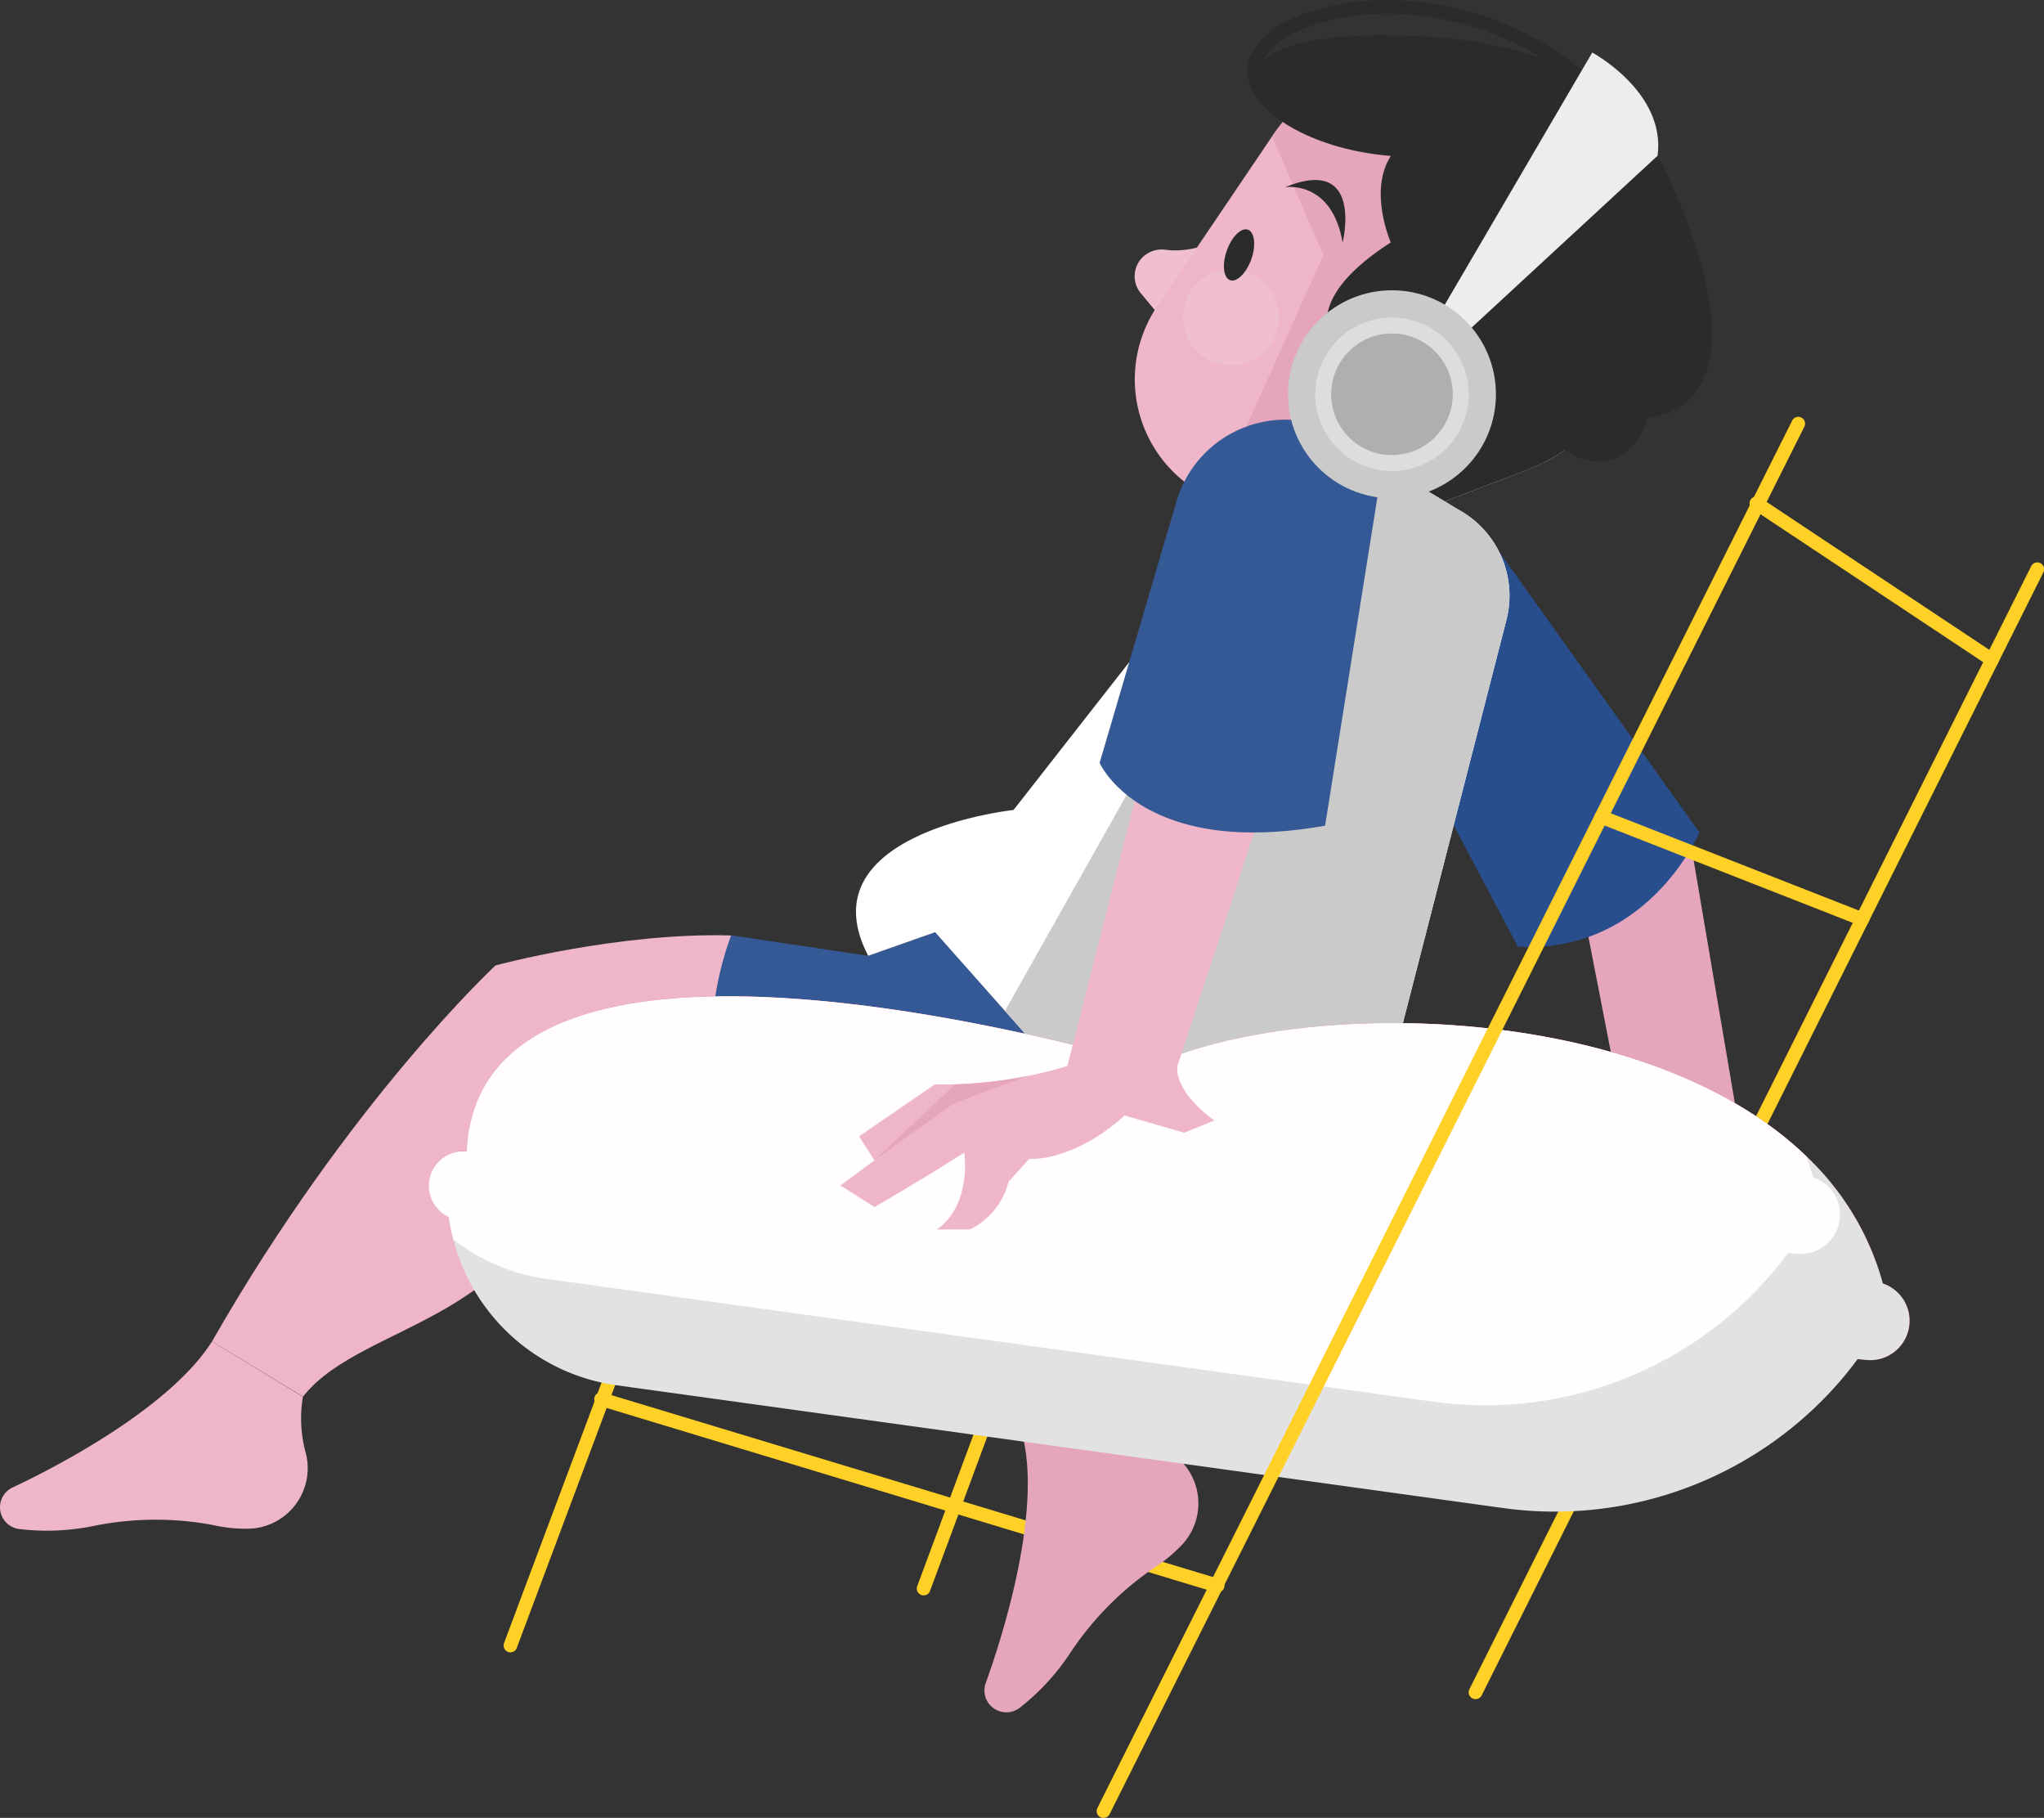 <svg id="Layer_1" data-name="Layer 1" xmlns="http://www.w3.org/2000/svg" viewBox="0 0 299.62 266.41"><rect x="0" y="0" width="299.62" height="266.41" fill="#333333" stroke="none"/><path d="M216.28,249a1,1,0,0,1-.89-1.45L297.73,83a1,1,0,1,1,1.79.89L217.18,248.48A1,1,0,0,1,216.28,249Z" fill="#ffd026"/><path d="M292,97.7a1,1,0,0,1-.55-.17L256.9,74.59A1,1,0,0,1,258,72.92l34.55,22.94A1,1,0,0,1,292,97.7Z" fill="#ffd026"/><path d="M74.82,242.15a.84.84,0,0,1-.35-.07,1,1,0,0,1-.59-1.28l29.27-78.15.78.09,103,11.82a1,1,0,1,1-.23,2L104.47,164.82,75.75,241.5A1,1,0,0,1,74.82,242.15Z" fill="#ffd026"/><path d="M235.12,211.39H235L94.16,190.47a1,1,0,0,1,.29-2L235.26,209.4a1,1,0,0,1-.14,2Z" fill="#ffd026"/><path d="M178.34,233.32a.93.93,0,0,1-.29,0L87.82,206a1,1,0,1,1,.58-1.92l90.22,27.28a1,1,0,0,1-.28,2Z" fill="#ffd026"/><path d="M135.39,233.8a.91.91,0,0,1-.35-.07,1,1,0,0,1-.59-1.28l13.1-35.27a1,1,0,1,1,1.87.7l-13.09,35.26A1,1,0,0,1,135.39,233.8Z" fill="#ffd026"/><path d="M150,210.83c2.64,11.59-3.38,29.93-5.51,35.83a3.19,3.19,0,0,0,.76,3.34h0a3.22,3.22,0,0,0,4.22.28,33.8,33.8,0,0,0,7.38-8,45.56,45.56,0,0,1,12.43-12.59,21.18,21.18,0,0,0,4.31-3.67,8.88,8.88,0,0,0-2.31-13.36,19.26,19.26,0,0,1-6.13-5.52Z" fill="#e5a5bd"/><path d="M188.36,27.43s-8.45,10.35-17.53,9.17a4,4,0,0,0-3.6,1.38h0a3.91,3.91,0,0,0,0,5l7,8.43Z" fill="#efbfd0"/><path d="M237.58,57.15a27.72,27.72,0,0,1-14,11.82l-19.9,7.59L191.92,81,184.63,77l-8.06-4.48-.42-.23a19.11,19.11,0,0,1-6.55-27.36l12.32-18.22L186.46,20a27.37,27.37,0,0,1,39.1-6.61,40.12,40.12,0,0,1,15.35,24.47A27.72,27.72,0,0,1,237.58,57.15Z" fill="#eeb6c8"/><circle cx="180.43" cy="46.5" r="7.05" fill="#efbfd0"/><path d="M237.58,57.15a27.72,27.72,0,0,1-14,11.82l-19.9,7.59L191.92,81,184.63,77l-6.86-3.52L194,37.36,186.46,20a27.37,27.37,0,0,1,39.1-6.61,40.12,40.12,0,0,1,15.35,24.47A27.72,27.72,0,0,1,237.58,57.15Z" fill="#e5a5bd"/><path d="M183.42,38c-.72,2-2.11,3.41-3.1,3.06s-1.21-2.29-.49-4.33,2.11-3.42,3.1-3.07S184.14,36,183.42,38Z" fill="#2b2b2b"/><path d="M196.81,35.56s3.19-12.87-8.45-8.13C188.36,27.43,195.23,26.31,196.81,35.56Z" fill="#2b2b2b"/><path d="M237.58,57.14a27.71,27.71,0,0,1-14,11.84l-19.9,7.58-5.58-5.89,6.71-12.89s-24.68-9,2.21-24.15Z" fill="#2b2b2b"/><path d="M213.94,51.57c7.12,12.45-16,21.29-19.82,12.56C187.13,48.1,209.64,44.05,213.94,51.57Z" fill="#eeb6c8"/><path d="M200.65,61.59c-.1-.09-2.43-2.19-1.86-4.39.4-1.56,2.13-2.69,5.14-3.35l.21,1c-2.57.57-4.08,1.47-4.38,2.62-.42,1.61,1.53,3.37,1.55,3.39Z" fill="#c45f98"/><path d="M243,22.82c3.29,6.17,16.92,35.5-1.56,38.53C239.55,68,233,70.15,227.22,64c-10.67-11.36-11-23.44-23.34-28.44,0,0-3.34-7.56,0-12.71-21.81-1.71-34.06-20,5.91-17.43C231.79,6.85,239.47,16.24,243,22.82Z" fill="#2b2b2b"/><path d="M238.43,20.09c-12-16.42-31.21-20.33-44-17C189,4.5,185.21,7.21,184.87,10c-.27,2.25,1.68,4.63,5.51,6.72l-.95,1.75c-5.9-3.21-6.81-6.51-6.54-8.71.45-3.72,4.57-6.93,11-8.6,13.44-3.49,33.61.58,46.14,17.76Z" fill="#2b2b2b"/><path d="M194.24,121" fill="none" stroke="#e5e5e5" stroke-miterlimit="10"/><polygon points="247.57 121.99 254.68 163.86 238.01 163.86 230.78 126.72 247.57 121.99" fill="#e5a5bd"/><path d="M249.11,122S243,136.36,228,138.5a26.8,26.8,0,0,1-5.51.21l-19.83-37.5,8.51-10L219.85,81l3.39,4.75Z" fill="#284e8d"/><path d="M107.18,137.09c-16.63-.48-34.55,4.39-34.55,4.39s-21.43,19.9-41.55,55.1l13.34,8.09c8.95-11.44,35.37-10.8,38.26-38.92,0,0,13.36-4.44,24.5-1.89Z" fill="#eeb6c8"/><path d="M127.28,140.07l-20.1-3s-6.28,15.48,0,26.77l58.54,5.06-28.63-32.31Z" fill="#345995"/><path d="M220.82,90.85l-19.11,74.39-36,3.68-18.4-20.77-10.23-11.54-9.81,3.46c-9.41-18.08,21.3-21.37,21.3-21.37l37.2-47.53a12,12,0,0,1,1.35-1.5A12.93,12.93,0,0,1,202.68,68l11.13,6.7A14.36,14.36,0,0,1,220.82,90.85Z" fill="#fff"/><path d="M220.82,90.85l-19.11,74.39-36,3.68-18.4-20.77,29.25-51.94,10.56-26.54A12.93,12.93,0,0,1,202.68,68l11.13,6.7A14.36,14.36,0,0,1,220.82,90.85Z" fill="#cacaca"/><path d="M31.08,196.58c-6.34,10-23.57,18.75-29.24,21.41A3.2,3.2,0,0,0,0,220.89H0a3.21,3.21,0,0,0,2.78,3.18,34.08,34.08,0,0,0,10.91-.44,45.54,45.54,0,0,1,17.68-.11A20.94,20.94,0,0,0,37,224a8.88,8.88,0,0,0,7.82-11.07,19.16,19.16,0,0,1-.42-8.24Z" fill="#eeb6c8"/><path d="M276.82,192c-7.4-44.35-80.58-48.53-108-35.81,0,0-98.42-29.8-100.37,12.51Z" fill="#de315e"/><path d="M68.43,168.71l206.25,19.11a5.76,5.76,0,0,1,4.59,8.38h0a5.75,5.75,0,0,1-5.69,3.09L67.46,178.78a5.06,5.06,0,0,1-4.55-5h0A5.06,5.06,0,0,1,68.43,168.71Z" fill="#de315e"/><path d="M279.27,196.2a5.78,5.78,0,0,1-5.7,3.1l-1.27-.13a52.37,52.37,0,0,1-4.38,5.22A55.28,55.28,0,0,1,220.34,221l-130-18a28.79,28.79,0,0,1-23-18.53,24.69,24.69,0,0,1-.87-2.81,27.92,27.92,0,0,1-.66-3.3,5.05,5.05,0,0,1,2.64-9.6C70.38,126.4,168.8,156.2,168.8,156.2c21.78-10.09,72.35-9.54,96,13.27A40.17,40.17,0,0,1,276,188.09,5.77,5.77,0,0,1,279.27,196.2Z" fill="#e2e2e2"/><path d="M269.07,180.64a5.76,5.76,0,0,1-5.69,3.09l-1.28-.12a53.76,53.76,0,0,1-4.38,5.22,55.28,55.28,0,0,1-47.58,16.59l-130-18a28.58,28.58,0,0,1-13.7-5.79,27.92,27.92,0,0,1-.66-3.3,5.05,5.05,0,0,1,2.64-9.6C70.38,126.4,168.8,156.2,168.8,156.2c21.78-10.09,72.35-9.54,96,13.27.35,1,.67,2,1,3.07A5.76,5.76,0,0,1,269.07,180.64Z" fill="#fffdfe"/><polygon points="169.25 105.92 155.77 158.93 171.69 158.93 187.74 110.11 169.25 105.92" fill="#eeb6c8"/><path d="M202.68,68l-8.44,53c-9.86,1.74-16.93,1-21.93-.7a24.67,24.67,0,0,1-3.12-1.27c-6.15-3-8-7.24-8-7.24l11.26-38.31a16.66,16.66,0,0,1,25.94-8.68Z" fill="#345995"/><path d="M178,164.2,173.6,166l-8.75-2.53c-7.6,6.88-14,6.37-14,6.37l-3,3.33a10.8,10.8,0,0,1-5.66,7h-4.84c5.17-3.67,4-11.28,4-11.28-5.17,3.38-13.16,8-13.16,8l-5-3.17,5-3.67L127,168.2l-1.07-1.67,11.08-7.6a64,64,0,0,0,13.58-1.24h0a54.58,54.58,0,0,0,5.92-1.49h16.07C172.17,160.2,178,164.2,178,164.2Z" fill="#eeb6c8"/><path d="M150.59,157.69l-10.77,4L128.19,170,140,158.92A66.52,66.52,0,0,0,150.59,157.69Z" fill="#e5a5bd"/><path d="M211.54,45.07,233.4,7.7s10.81,5.79,9.58,15.12L215.29,48.4Z" fill="#ededed"/><circle cx="204.04" cy="57.78" r="15.24" fill="#cacaca"/><circle cx="204.04" cy="57.78" r="11.25" fill="#ddd"/><circle cx="204.04" cy="57.78" r="8.91" fill="#afafaf"/><path d="M161.76,266.41a1,1,0,0,1-.9-1.45L262.74,61.57a1,1,0,0,1,1.78.9L162.65,265.86A1,1,0,0,1,161.76,266.41Z" fill="#ffd026"/><path d="M273,135.72a.92.92,0,0,1-.36-.07l-38.27-15a1,1,0,0,1,.73-1.87l38.27,15a1,1,0,0,1-.37,1.93Z" fill="#ffd026"/></svg>